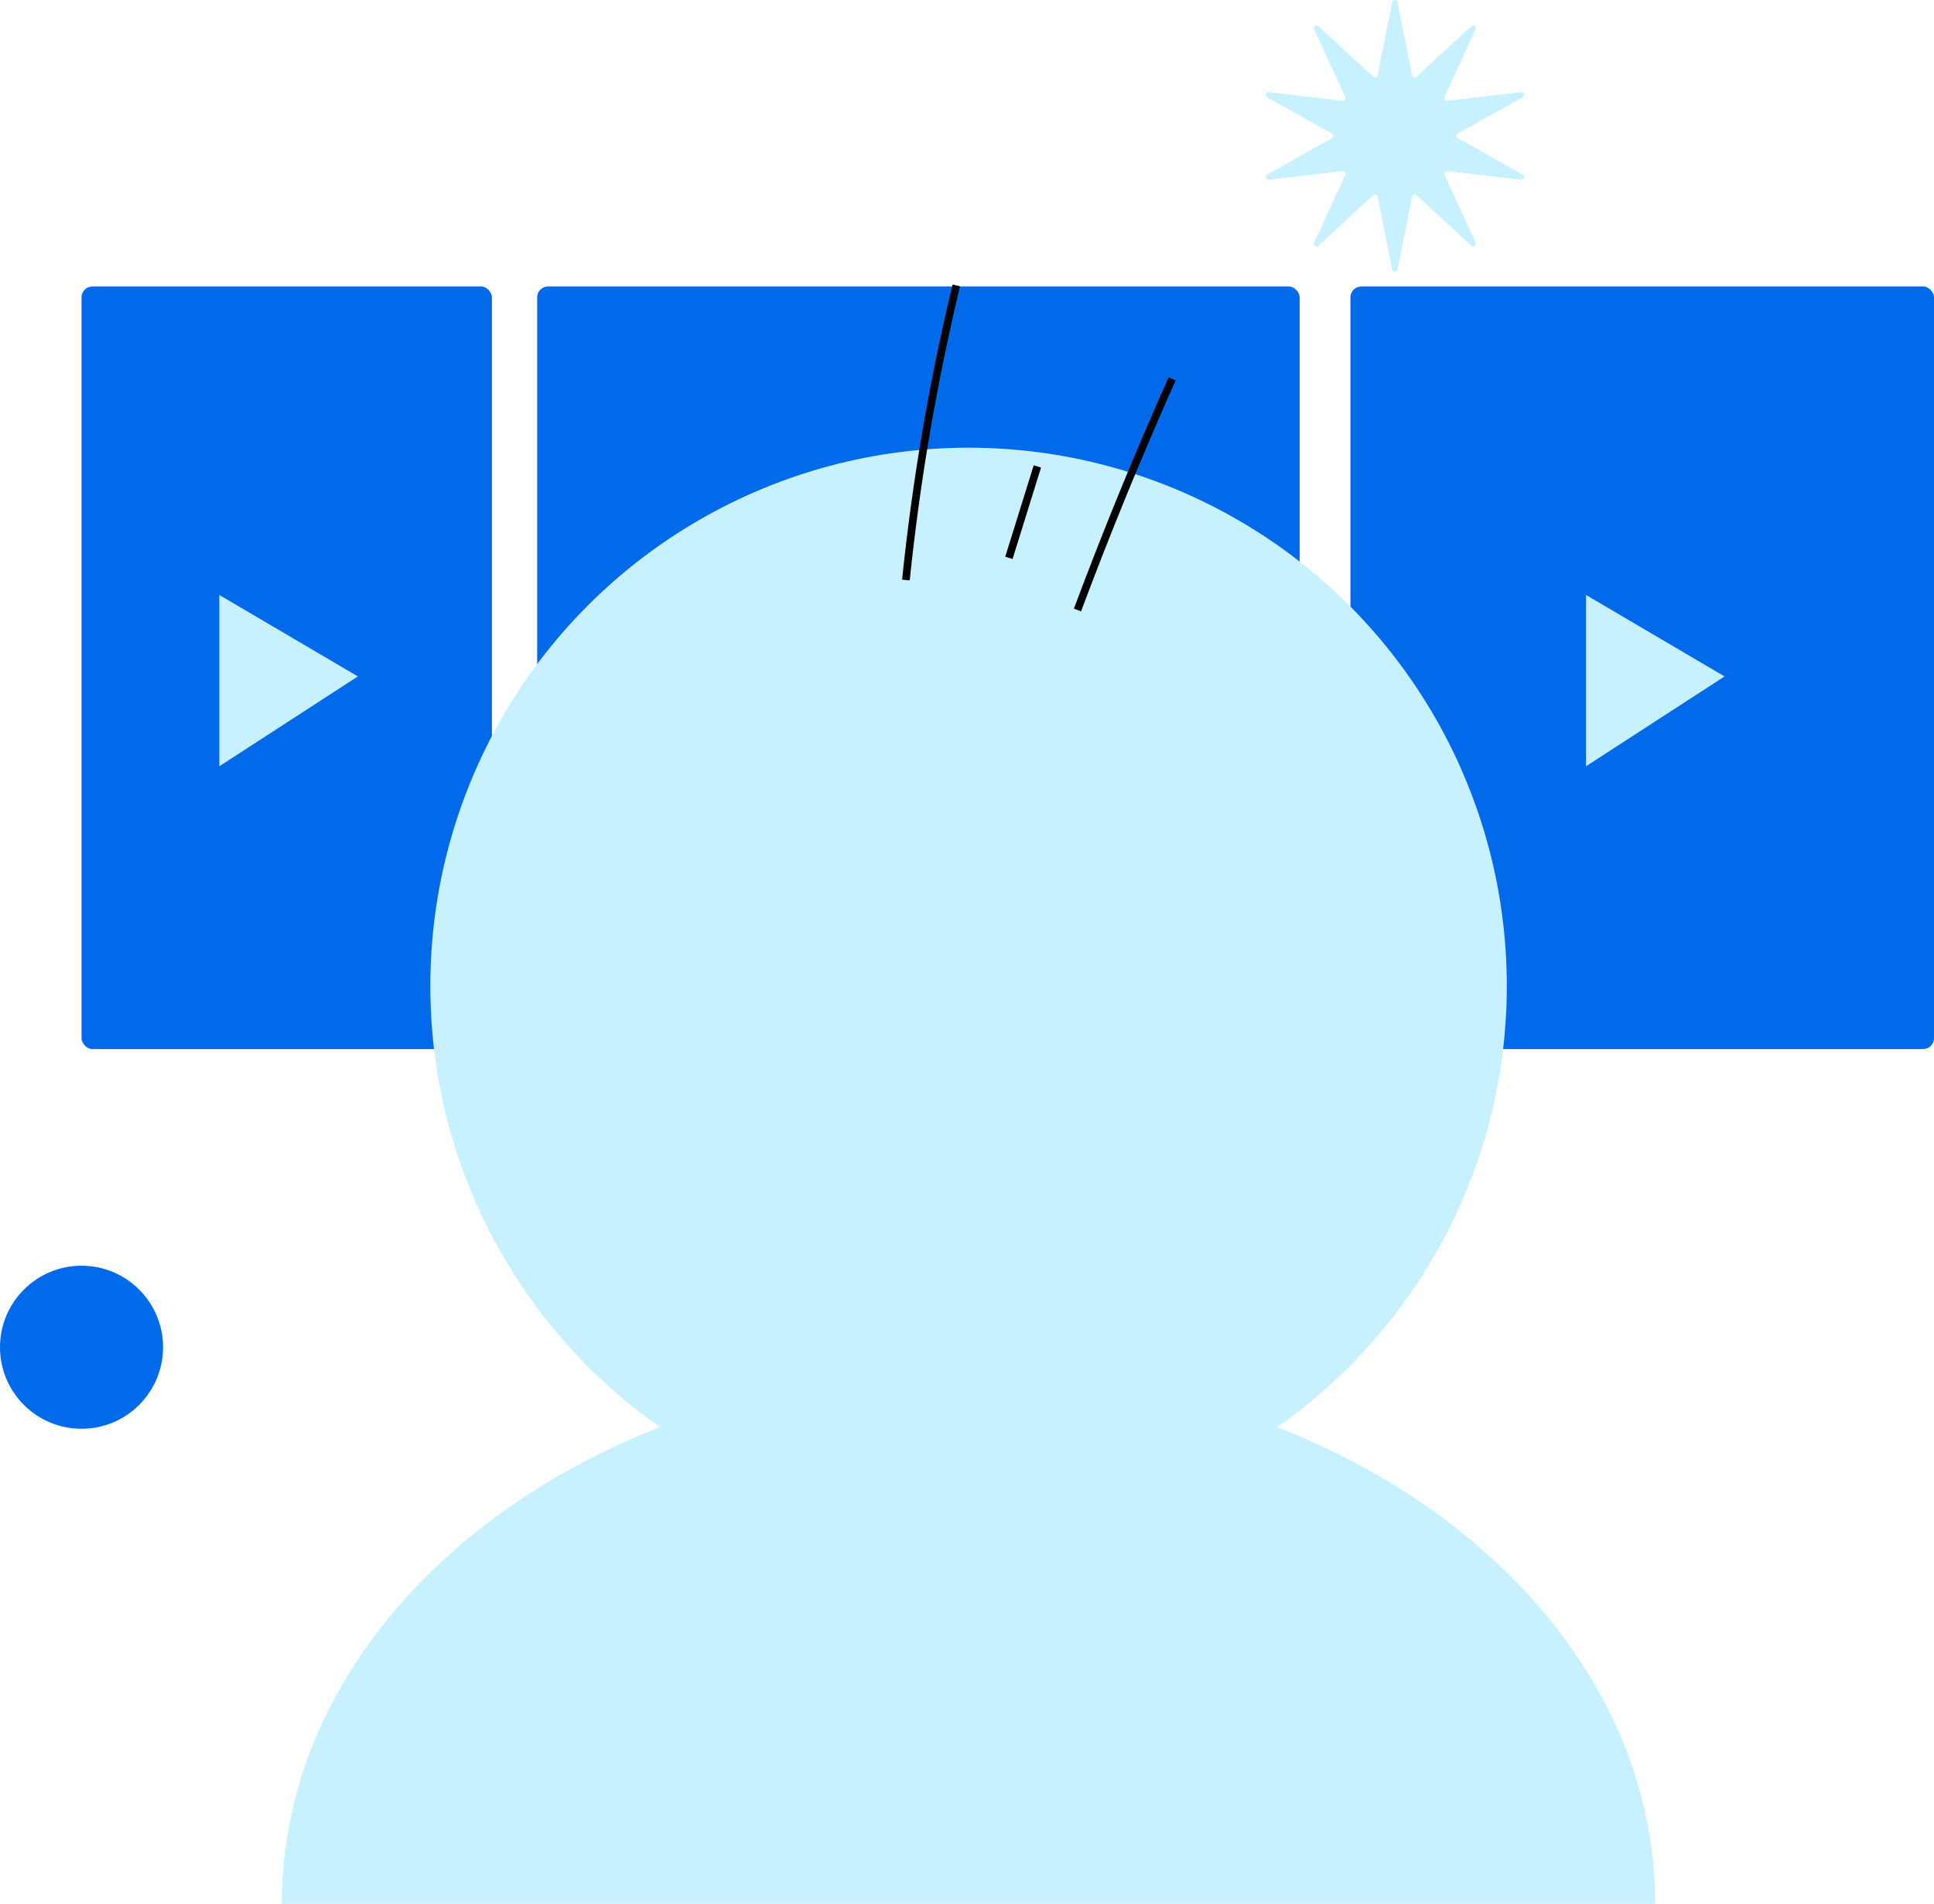<?xml version="1.0" encoding="UTF-8"?>
<svg id="Calque_2" data-name="Calque 2" xmlns="http://www.w3.org/2000/svg" viewBox="0 0 252.17 248.21">
  <defs>
    <style>
      .cls-1 {
        fill: none;
        stroke: #000;
        stroke-miterlimit: 10;
      }

      .cls-2 {
        fill: #c7f1ff;
      }

      .cls-2, .cls-3 {
        stroke-width: 0px;
      }

      .cls-3 {
        fill: #006aeb;
      }
    </style>
  </defs>
  <g id="Calque_1-2" data-name="Calque 1">
    <path class="cls-2" d="m182.22.28l1.9,9.53c.05.27.38.38.58.19l7.14-6.59c.28-.26.72.06.56.41l-4.06,8.83c-.11.25.09.53.36.5l9.65-1.14c.38-.04.55.47.21.66l-8.48,4.75c-.24.13-.24.48,0,.61l8.48,4.75c.34.19.17.7-.21.66l-9.65-1.14c-.27-.03-.47.25-.36.5l4.06,8.83c.16.35-.28.67-.56.41l-7.14-6.59c-.2-.19-.53-.08-.58.19l-1.9,9.53c-.08.38-.61.38-.69,0l-1.9-9.53c-.05-.27-.38-.38-.58-.19l-7.14,6.59c-.28.26-.72-.06-.56-.41l4.06-8.83c.11-.25-.09-.53-.36-.5l-9.65,1.14c-.38.04-.55-.47-.21-.66l8.48-4.75c.24-.13.24-.48,0-.61l-8.48-4.75c-.34-.19-.17-.7.21-.66l9.65,1.14c.27.03.47-.25.36-.5l-4.06-8.83c-.16-.35.28-.67.56-.41l7.14,6.59c.2.19.53.08.58-.19l1.9-9.53c.08-.38.61-.38.69,0Z"/>
    <path class="cls-2" d="m36.74,248.21c0-38.41,40.09-69.56,89.54-69.56s89.54,31.14,89.54,69.56"/>
    <rect class="cls-3" x="10.63" y="37.35" width="53.51" height="99.42" rx="1.42" ry="1.42"/>
    <rect class="cls-3" x="70.04" y="37.35" width="99.42" height="99.42" rx="1.42" ry="1.42"/>
    <rect class="cls-3" x="176.08" y="37.35" width="76.09" height="99.42" rx="1.42" ry="1.42"/>
    <circle class="cls-2" cx="126.29" cy="128.55" r="70.18"/>
    <polygon class="cls-2" points="46.66 88.19 28.6 77.57 28.6 99.9 46.66 88.19"/>
    <polygon class="cls-2" points="224.86 88.19 206.8 77.57 206.8 99.9 224.86 88.19"/>
    <circle class="cls-3" cx="10.63" cy="175.65" r="10.63"/>
    <path class="cls-1" d="m118.12,75.62c1.33-12.93,3.53-25.77,6.57-38.41"/>
    <path class="cls-1" d="m131.55,72.73c1.24-3.97,2.48-7.95,3.71-11.92"/>
    <path class="cls-1" d="m140.49,79.53c3.8-10.17,7.92-20.22,12.34-30.14"/>
  </g>
</svg>